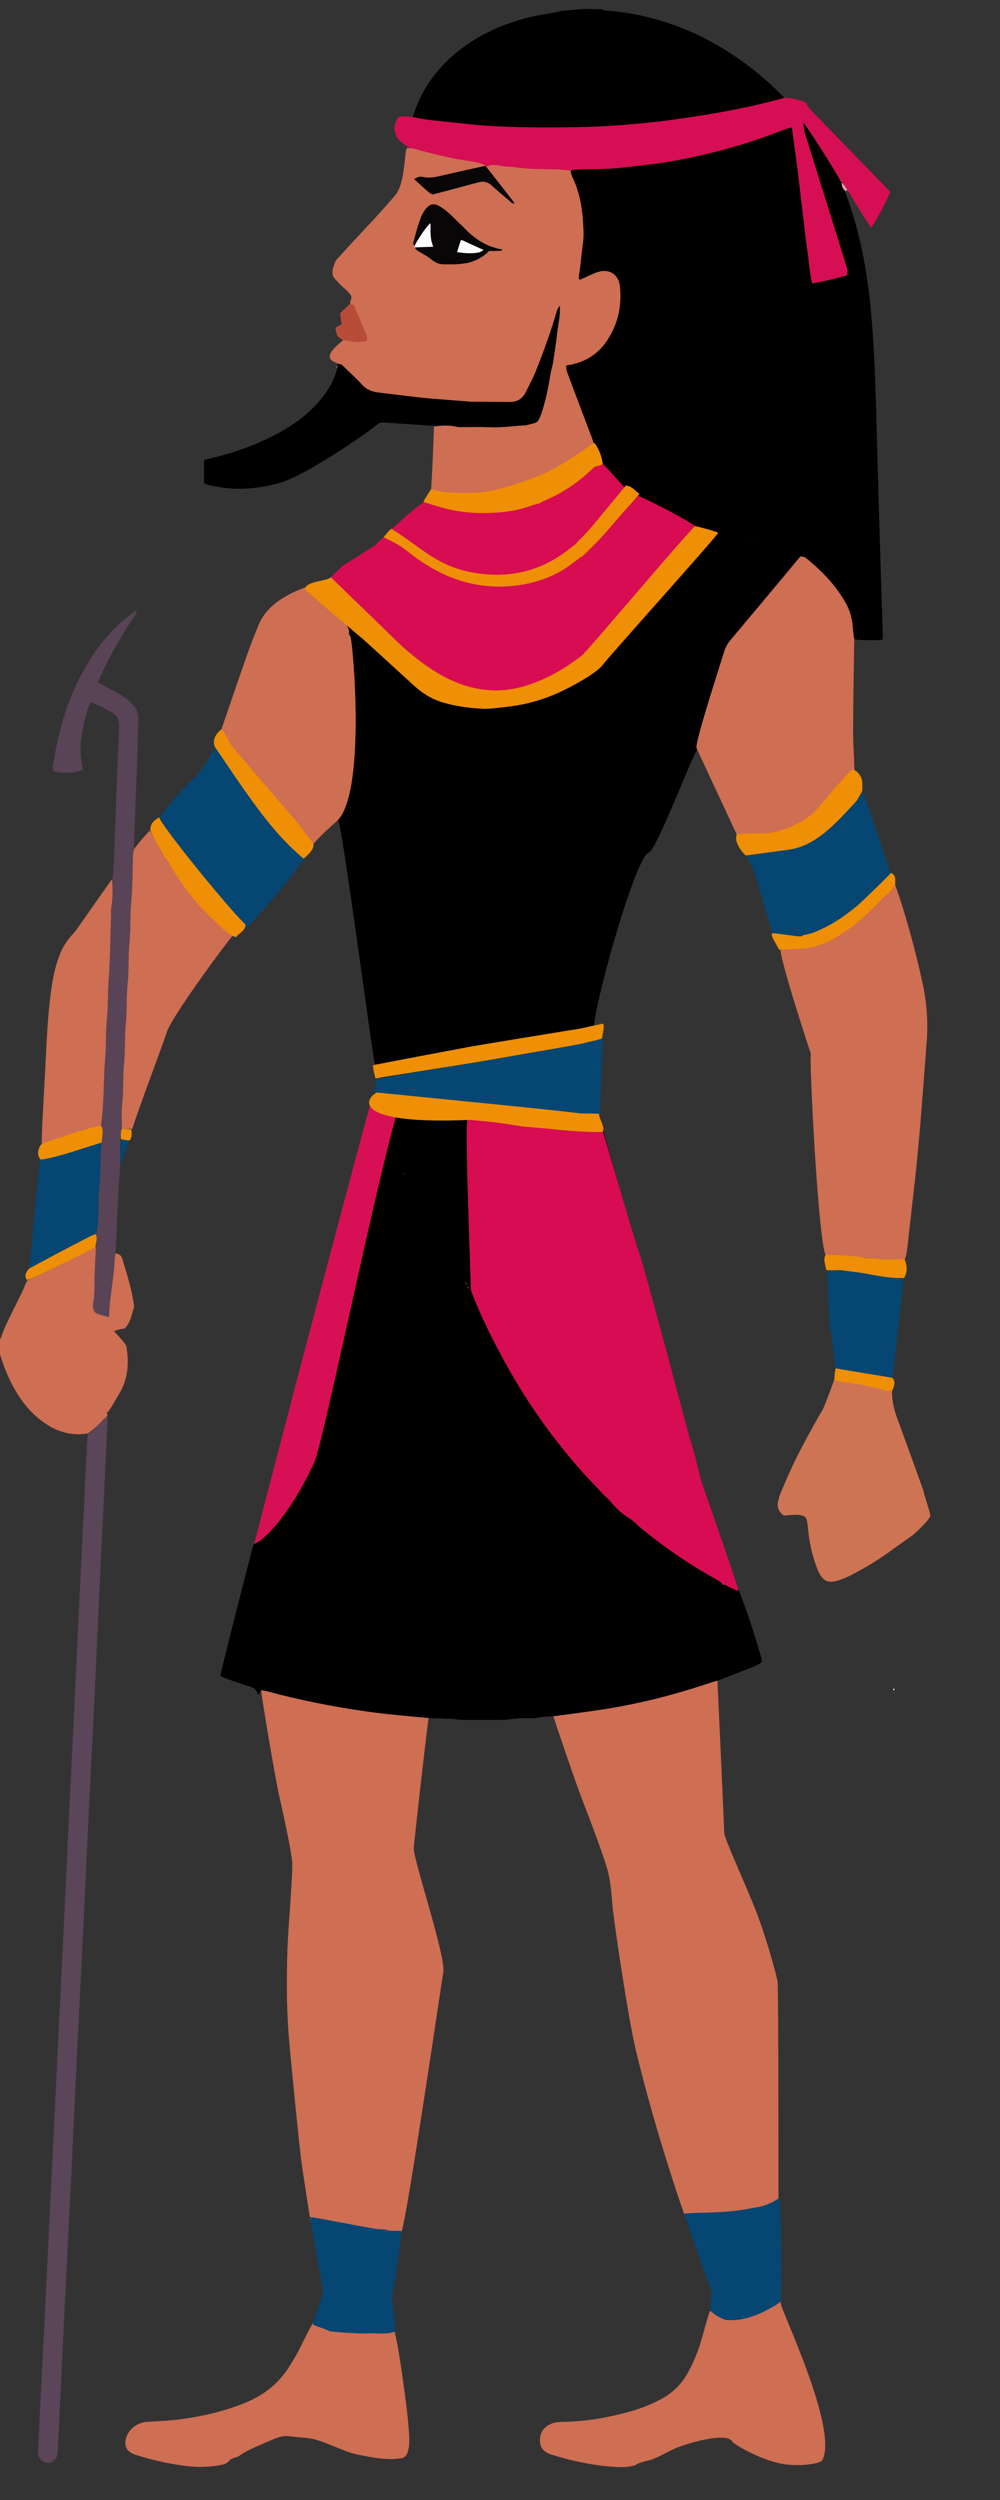<?xml version="1.0" encoding="utf-8"?>
<svg version="1.1" id="Layer_1" xmlns="http://www.w3.org/2000/svg" x="0px" y="0px" width="100%" viewBox="900 1000 2200 5500" enable-background="new 0 0 4000 7000">
  <rect x="900" y="1000" width="2200" height="5500" fill="#333333" stroke="none"/>
  <path opacity="1" stroke="none" d="M 1796.613 1325.508 C 1930.119 1335.949 2122.446 1342.172 2241.563 1403.36 C 2282.403 1424.339 1687.717 1423.466 1811.423 1394.379 C 1969.896 1357.118 2038.918 1692.991 1892.737 1679.855 C 1816.559 1673.009 1900.458 1555.632 1882.546 1481.274 C 1880.56 1473.031 1846.049 1452.345 1839.105 1457.211 C 1824.167 1467.679 1809.568 1532.867 1809.335 1533.894 C 1808.755 1536.45 1811.217 1538.824 1811.649 1541.41 C 1811.781 1542.201 1868.653 1566.858 1869.124 1567.507 C 1888.281 1593.885 1879.202 1374.675 1910.423 1371.787 C 2106.566 1353.644 2178.546 1348.184 2274.702 1520.1 C 2313.963 1590.295 2250.815 1810.229 2148.234 1872.826 C 2081.137 1913.771 1989.513 1882.166 2003.698 1924.721 C 1950.987 1955.99 1956.316 1908.895 1896.395 1896.022 C 1833.553 1882.521 1746.872 1911.174 1691.56 1870.444 C 1676.616 1859.439 1671.198 1819.755 1657.234 1807.531 C 1642.616 1794.734 1595.684 1796.042 1653.63 1749.492 C 1667.457 1738.384 1689.394 1752.833 1706.839 1749.633 C 1710.104 1749.034 1689.749 1742.801 1688.621 1739.68 C 1680.316 1716.699 1689.827 1693.872 1678.807 1672.062 C 1677.41 1669.298 1671.576 1670.522 1670.681 1667.557 C 1669.078 1662.248 1675.227 1655.814 1672.45 1651.014 C 1665.58 1639.14 1652.891 1631.73 1643.94 1621.334 C 1639.313 1615.961 1632.916 1610.851 1631.834 1603.843 C 1630.44 1594.815 1633.858 1585.492 1637.085 1576.946 C 1638.954 1571.996 1643.21 1568.286 1646.747 1564.35 C 1687.12 1519.421 1729.699 1476.447 1768.781 1430.391 C 1794.466 1400.123 1788.054 1324.839 1796.613 1325.508 Z" style="fill: rgb(206, 110, 83);"/>
  <path fill="#000001" opacity="1" stroke="none" d="M 2758.335 1419.837 C 2775.173 1464.76 2788.673 1510.642 2797.958 1557.736 C 2806.33 1600.197 2812.361 1642.981 2816.33 1686.083 C 2824.086 1770.328 2826.297 1854.82 2828.49 1939.332 C 2831.114 2040.479 2834.228 2141.615 2837.257 2242.752 C 2838.811 2294.648 2840.656 2346.536 2842.306 2398.43 C 2842.386 2400.961 2841.848 2403.511 2841.505 2406.99 C 2831.313 2409.567 2821.364 2408.014 2811.587 2408.288 C 2802.274 2408.55 2792.948 2408.347 2781.153 2406.805 C 2777.825 2396.709 2591.887 2200.804 2556.042 2193.155 C 2528.04 2185.415 2424.528 2164.111 2405.663 2158.697 C 2369.799 2142.984 2238.148 2068.001 2233.739 2064.126 C 2219.965 2052.017 2164.973 1865.037 2147.822 1819.314 C 2146.004 1814.468 2145.289 1809.209 2145.661 1804.041 C 2184.766 1798.624 2214.345 1780.868 2235.638 1749.091 C 2260.068 1712.633 2268.231 1672.493 2263.8 1629.496 C 2261.212 1604.385 2241.026 1590.924 2216.807 1597.942 C 2207.327 1600.689 2198.442 1605.507 2189.313 1609.444 C 2184.624 1611.466 2179.994 1613.625 2175.426 1615.683 C 2174.217 1613.429 2172.992 1612.237 2173.118 1611.211 C 2174.809 1597.426 2177.302 1583.711 2178.376 1569.884 C 2179.916 1550.068 2184.615 1530.58 2183.829 1510.512 C 2183.258 1495.93 2182.519 1481.471 2180.781 1466.909 C 2177.6 1440.25 2171.419 1414.754 2159.736 1390.578 C 2157.432 1385.811 2155.709 1380.761 2155.277 1374.946 C 2160.785 1373.594 2164.728 1372.84 2168.688 1372.73 C 2201.945 1371.805 2235.186 1372.609 2268.436 1368.773 C 2292.186 1366.033 2315.973 1363.644 2339.7 1360.486 C 2380.615 1355.042 2421.018 1347.046 2461.04 1337.204 C 2517.976 1323.203 2573.861 1305.768 2628.305 1283.862 C 2632.371 1282.226 2636.836 1281.583 2642.165 1280.207 C 2645.492 1304.61 2648.745 1327.543 2651.714 1350.513 C 2654.61 1372.918 2657.238 1395.357 2659.944 1417.785 C 2662.73 1440.874 2665.451 1463.971 2668.234 1487.061 C 2670.938 1509.49 2672.99 1532.027 2676.604 1554.309 C 2680.287 1577.018 2681.048 1600.216 2686.833 1623.581 C 2713.271 1619.031 2738.211 1612.844 2762.92 1605.919 C 2766.02 1597.757 2763.709 1590.834 2761.542 1583.88 C 2747.285 1538.129 2733.093 1492.359 2718.791 1446.623 C 2702.9 1395.805 2686.812 1345.047 2671.09 1294.177 C 2668.962 1287.289 2668.464 1279.898 2667.531 1272.431 C 2667.851 1272.121 2668.467 1271.477 2669.664 1272.128 C 2684.589 1293.95 2698.529 1314.987 2711.986 1336.33 C 2724.385 1355.994 2736.265 1375.986 2748.62 1396.869 C 2749.938 1398.675 2751.01 1399.446 2752.091 1400.07 C 2752.101 1399.923 2751.814 1399.863 2751.62 1401.263 C 2751.705 1409.202 2753.801 1415.01 2758.335 1419.837 Z" style=""/>
  <path opacity="1" stroke="none" d="M 2659.573 2223.175 C 2652.116 2234.604 2435.172 2645.726 2432.753 2650.4 C 2410.708 2692.983 2342.978 2871.777 2326.719 2876.349 C 2297.79 2884.484 2201.883 3225.984 2206.579 3267.252 C 2206.728 3268.565 1736.092 3341.298 1725.007 3341.729 C 1719.4 3325.047 1652.649 2813.05 1644.297 2806.726 C 1644.8 2803.81 1474.625 2418.541 1469.631 2400.136 C 1481.385 2410.921 1699.019 2264.158 1708.903 2274.934 C 1729.131 2296.989 2358.96 2158.125 2381.834 2143.748"/>
  <path fill="#CE6E53" opacity="1" stroke="none" d="M 1583.599 5890.034 C 1577.592 5851.959 1569.445 5799.902 1563.933 5761.756 C 1558.702 5725.566 1538.566 5521.098 1535.164 5477.995 C 1530.128 5414.188 1530.421 5350.269 1532.427 5286.417 C 1533.7 5245.903 1544.634 5119.839 1542.841 5097.339 C 1540.148 5063.547 1515.493 4956.688 1512.42 4942.458 C 1505.124 4908.678 1474.309 4728.147 1474.678 4718.127 C 1492.748 4723.932 1845.059 4765.225 1843.009 4778.243 C 1839.715 4799.162 1810.703 5052.364 1810.288 5066.256 C 1809.533 5091.553 1881.497 5305.431 1875.268 5339.031 C 1872.269 5355.206 1795.029 5882.514 1783.26 5910.31 C 1770.843 5939.637 1599.823 5893.366 1583.599 5890.034 Z"/>
  <path fill="#CE6E53" opacity="1" stroke="none" d="M 2409.61 5883.829 C 2402.235 5862.473 2389.813 5826.147 2382.831 5804.663 C 2351.166 5707.219 2322.502 5608.921 2298.593 5509.252 C 2281.516 5438.063 2250.446 5226.344 2247.46 5192.554 C 2245.118 5166.05 2243.506 5139.464 2236.464 5113.624 C 2227.023 5078.983 2185.76 4971.405 2181.566 4961.032 C 2169.606 4931.446 2120.968 4788.643 2111.313 4757.09 C 2124.979 4755.324 2475.173 4668.094 2476.893 4669.331 C 2477.228 4671.31 2492.633 5007.481 2493.386 5032.637 C 2493.689 5042.772 2523.713 5109.115 2555.43 5184.828 C 2585.382 5256.324 2609.743 5352.238 2610.604 5358.433 C 2612.957 5375.365 2612.476 5828.113 2612.637 5840.692 C 2612.825 5855.342 2603.628 5870.974 2567.818 5871.642 C 2552.579 5871.927 2424.849 5883.553 2409.61 5883.829 Z"/>
  <path opacity="1" d="M 2524.626 4498.269 C 2524.626 4494.12 2549.968 4563.818 2559.187 4594.845 C 2564.271 4611.958 2569.654 4628.981 2574.686 4646.108 C 2575.587 4649.178 2575.43 4652.558 2575.77 4655.881 C 2569.85 4662.21 2562.326 4664.804 2555.004 4667.723 C 2531.665 4677.03 2508.317 4686.317 2482.114 4696.305 C 2473.549 4698.729 2467.792 4700.309 2462.145 4702.217 C 2385.171 4728.224 2306.693 4748.264 2226.387 4760.732 C 2189.627 4766.44 2152.679 4770.941 2115.817 4775.989 C 2104.592 4776.183 2093.567 4777.027 2082.363 4779.008 C 2069.473 4781.287 2055.917 4779.575 2042.677 4780.168 C 2034.154 4780.55 2025.686 4782.055 2017.177 4782.881 C 2011.916 4783.392 2006.623 4783.84 2001.343 4783.857 C 1972.822 4783.953 1944.298 4784.068 1915.779 4783.791 C 1908.584 4783.721 1901.422 4781.829 1894.211 4781.489 C 1879.013 4780.771 1863.793 4780.526 1845.028 4779.817 C 1795.289 4775.222 1749.073 4771.425 1703.109 4764.781 C 1630.879 4754.338 1559.453 4740.232 1488.994 4721.212 C 1484.027 4719.872 1478.893 4719.154 1474.057 4718.19 C 1472.377 4722.18 1471.119 4725.167 1469.861 4728.155 C 1469.251 4727.886 1468.385 4727.789 1468.072 4727.322 C 1465.184 4723.023 1463.307 4717.286 1459.349 4714.655 C 1453.994 4711.095 1447.083 4709.847 1440.804 4707.71 C 1425.697 4702.57 1410.536 4697.589 1395.477 4692.313 C 1391.919 4691.066 1388.679 4688.912 1384.476 4686.755 C 1390.364 4662.836 1395.964 4639.74 1401.741 4616.689 C 1411.738 4576.804 1421.774 4536.93 1431.927 4497.084 C 1439.131 4468.812 1446.594 4440.604 1453.842 4412.343 C 1454.99 4407.866 1455.611 4403.254 1458.698 4397.422 C 1464.855 4393.782 1469.077 4391.796 1472.676 4389.007 C 1490.661 4375.072 1505.501 4358.074 1519.211 4340.067 C 1548.311 4301.848 1747.199 3288.701 1766.294 3247.013 C 1784.804 3247.214 2084.877 3086.039 2122.883 3140.132 C 2145.095 3171.743 2505.438 4492.28 2510.244 4494.178 C 2514.669 4495.925 2518.764 4499.74 2524.626 4498.269 Z" style="" fill="black"/>
  <path opacity="1" stroke="none" d="M 2447.428 4271.96 C 2458.47 4303.184 2524.626 4494.12 2524.626 4498.269 C 2518.764 4499.74 2514.669 4495.925 2510.244 4494.178 C 2505.438 4492.28 2500.876 4489.766 2494.226 4486.223 C 2490.891 4484.58 2489.537 4484.234 2488.183 4483.889 C 2488.183 4483.889 2488.063 4483.943 2487.426 4482.691 C 2484.573 4479.966 2482.453 4478.315 2480.125 4477.045 C 2420.319 4444.4 2364.209 4406.289 2311.587 4363.033 C 2301.814 4355 2293.094 4345.322 2282.404 4338.854 C 2266.14 4329.012 2253.466 4316.013 2241.706 4301.529 C 2237.59 4296.459 2231.958 4292.621 2226.542 4287.023 C 2219.621 4279.094 2213.239 4272.299 2206.721 4265.637 C 2175.474 4233.699 2146.993 4199.386 2119.762 4164.023 C 2077.835 4109.579 2040.726 4051.936 2007.914 3991.623 C 1981.196 3942.511 1956.15 3892.515 1935.924 3838.4 C 1935.603 3822.582 1928.161 3603.22 1928.071 3589.999 C 1927.901 3564.714 1924.278 3456.114 1930.146 3454.208 C 1937.744 3451.74 2037.599 3477.826 2051.292 3477.427 C 2076.784 3479.166 2100.675 3482.038 2124.287 3485.186 C 2141.498 3487.481 2158.585 3488.177 2175.75 3488.195 C 2175.67 3488.614 2225.098 3484.47 2225.203 3485.943 C 2234.414 3513.717 2291.635 3714.877 2306.44 3757.42 C 2322.774 3804.354 2414.398 4156.728 2419.502 4171.033 C 2430.409 4201.602 2436.608 4241.361 2447.428 4271.96 Z" fill="#D70C52"/>
  <path fill="#000001" opacity="1" stroke="none" d="M 2222.91 1020.099 C 2225.938 1021.146 2228.916 1022.92 2232.003 1023.134 C 2388.418 1033.973 2528.192 1110.804 2635.323 1225.279 C 2628.453 1228.698 2612.538 1218.839 2606.122 1220.536 C 2532.231 1240.07 2457.011 1252.802 2381.431 1263.3 C 2343.347 1268.589 2305 1272.342 2266.656 1275.288 C 2232.234 1277.933 2197.668 1279.277 2163.143 1279.86 C 2094.661 1281.017 2026.176 1280.719 1957.807 1275.619 C 1954.492 1275.372 1951.163 1275.268 1947.859 1274.925 C 1926.097 1272.663 1904.337 1270.384 1882.583 1268.051 C 1866.75 1266.353 1850.886 1264.867 1835.116 1262.699 C 1826.015 1261.448 1817.074 1259.03 1808.06 1257.137 C 1828.542 1191.279 1868.433 1139.755 1924.336 1100.185 C 1968.827 1068.692 2018.472 1048.787 2071.237 1036.407 C 2087.989 1032.476 2105.137 1030.245 2122.081 1027.115 C 2125.308 1026.518 2128.429 1025.346 2134.808 1024.01 C 2145.228 1023.066 2152.447 1022.645 2159.646 1022.005 C 2164.873 1021.541 2170.074 1020.788 2176.546 1020.498 C 2179.473 1020.365 2181.142 1019.896 2184.667 1019.621 C 2198.652 1019.909 2210.781 1020.004 2222.91 1020.099 Z" style=""/>
  <path opacity="1" stroke="none" d="M 2432.638 2646.524 C 2426.728 2639.55 2478.38 2481.645 2492.378 2435.794 C 2495.534 2425.457 2500.182 2416.222 2507.204 2407.875 C 2550.527 2356.376 2593.64 2304.701 2636.806 2253.071 C 2644.5 2243.869 2652.116 2234.604 2660.665 2224.196 C 2665.235 2224.355 2669.605 2224.823 2672.478 2227.144 C 2707.905 2255.767 2739.321 2288.013 2761.572 2328.254 C 2770.393 2344.207 2774.686 2361.508 2776.145 2379.605 C 2776.835 2388.17 2777.825 2396.709 2779.277 2406.803 C 2779.626 2410.328 2779.184 2412.307 2779.158 2414.292 C 2778.301 2480.22 2777.001 2546.147 2776.894 2612.076 C 2776.85 2638.669 2779.428 2665.266 2779.604 2694.287 C 2761.635 2709.005 2659.963 2836.766 2641.196 2836.747 C 2636.003 2836.742 2526.04 2835.958 2520.847 2836.032" style="fill: rgb(206, 110, 83);"/>
  <path fill="#CE6E53" opacity="1" stroke="none" d="M 2869.411 2946.535 C 2874.887 2962.897 2880.718 2979.152 2885.776 2995.643 C 2902.955 3051.657 2918.007 3108.22 2930.196 3165.565 C 2939.978 3211.592 2942.449 3257.849 2937.692 3304.584 C 2937.153 3309.881 2937.027 3315.218 2936.617 3320.53 C 2932.774 3370.307 2929.097 3420.098 2924.987 3469.854 C 2922.193 3503.689 2919.016 3537.498 2915.583 3571.275 C 2912.487 3601.733 2908.798 3632.131 2905.394 3662.558 C 2902.212 3691.004 2899.113 3719.461 2895.861 3747.899 C 2895.03 3755.164 2893.758 3762.378 2890.296 3771.053 C 2874.109 3771.954 2860.304 3771.629 2846.528 3770.804 C 2838.052 3770.297 2829.636 3768.844 2821.165 3768.159 C 2815.27 3767.682 2809.046 3768.879 2803.458 3767.434 C 2785.305 3762.739 2719.948 3766.455 2718.47 3765.348 C 2700.019 3751.525 2678.745 3301.635 2684.186 3318.706 C 2690.959 3339.959 2608.833 3094.329 2617.253 3082.25 C 2631.346 3062.03 2867.953 2948.688 2869.411 2946.535 Z"/>
  <path opacity="1" stroke="none" d="M 1806.313 1257.272 C 1817.074 1259.03 1826.015 1261.448 1835.116 1262.699 C 1850.886 1264.867 1866.75 1266.353 1882.583 1268.051 C 1904.337 1270.384 1926.097 1272.663 1947.859 1274.925 C 1951.163 1275.268 1954.492 1275.372 1957.807 1275.619 C 2026.176 1280.719 2094.661 1281.017 2163.143 1279.86 C 2197.668 1279.277 2232.234 1277.933 2266.656 1275.288 C 2305 1272.342 2343.347 1268.589 2381.431 1263.3 C 2457.011 1252.802 2532.231 1240.07 2606.122 1220.536 C 2612.538 1218.839 2618.963 1217.174 2626.661 1214.921 C 2633.758 1213.984 2683.147 1223.997 2674.398 1230.37 C 2685.411 1245.563 2699.051 1257.272 2711.279 1270.229 C 2723.17 1282.83 2735.405 1295.107 2747.47 1307.546 C 2759.999 1320.463 2772.489 1333.416 2785.023 1346.327 C 2797.093 1358.761 2809.206 1371.153 2821.285 1383.577 C 2833.803 1396.451 2846.305 1409.342 2858.501 1421.905 C 2852.444 1438.937 2827.569 1485.951 2816.629 1500.862 C 2798.315 1475.002 2782.958 1447.82 2764.891 1419.415 C 2759.923 1411.285 2755.868 1405.574 2751.814 1399.863 C 2751.814 1399.863 2752.101 1399.923 2751.696 1399.161 C 2750.66 1397.155 2749.687 1396.299 2748.373 1395.833 C 2736.265 1375.986 2724.385 1355.994 2711.986 1336.33 C 2698.529 1314.987 2684.589 1293.95 2669.303 1271.486 C 2667.194 1270.094 2666.643 1269.996 2666.091 1269.897 C 2666.464 1270.845 2666.837 1271.793 2667.21 1272.74 C 2668.464 1279.898 2668.962 1287.289 2671.09 1294.177 C 2686.812 1345.047 2702.9 1395.805 2718.791 1446.623 C 2733.093 1492.359 2747.285 1538.129 2761.542 1583.88 C 2763.709 1590.834 2766.02 1597.757 2762.92 1605.919 C 2738.211 1612.844 2713.271 1619.031 2686.833 1623.581 C 2681.048 1600.216 2680.287 1577.018 2676.604 1554.309 C 2672.99 1532.027 2670.938 1509.49 2668.234 1487.061 C 2665.451 1463.971 2662.73 1440.874 2659.944 1417.785 C 2657.238 1395.357 2654.61 1372.918 2651.714 1350.513 C 2648.745 1327.543 2645.492 1304.61 2642.165 1280.207 C 2636.836 1281.583 2632.371 1282.226 2628.305 1283.862 C 2573.861 1305.768 2517.976 1323.203 2461.04 1337.204 C 2421.018 1347.046 2380.615 1355.042 2339.7 1360.486 C 2315.973 1363.644 2292.186 1366.033 2268.436 1368.773 C 2235.186 1372.609 2201.945 1371.805 2168.688 1372.73 C 2164.728 1372.84 2160.785 1373.594 2153.796 1374.848 C 2142.281 1374.558 2133.824 1372.733 2125.326 1372.513 C 2095.688 1371.746 2066.016 1372.798 2036.498 1368.363 C 2025.505 1366.711 2014.3 1366.997 2003.141 1365.155 C 1992.578 1363.412 1980.935 1360.186 1970.046 1367.323 C 1968.815 1366.818 1968.491 1366.19 1967.753 1363.961 C 1952.263 1355.834 1936.133 1355.074 1920.612 1352.607 C 1878.623 1345.933 1837.882 1334.35 1796.892 1323.654 C 1791.176 1319.166 1785.039 1315.117 1779.831 1310.103 C 1767.831 1298.549 1764.69 1280.53 1771.521 1266.077 C 1775.532 1257.59 1779.214 1255.271 1788.708 1255.809 C 1794.007 1256.109 1799.281 1256.86 1806.313 1257.272" fill="#D60E53"/>
  <path fill="#D70C52" opacity="1" stroke="none" d="M 1608.181 2300.259 C 1601.707 2293.861 1650.422 2246.303 1658.297 2241.74 C 1661.331 2239.982 1664.368 2238.227 1667.338 2236.364 C 1685.946 2224.692 1704.572 2213.046 1723.03 2201.138 C 1731.551 2195.641 1831.104 2089.982 1852.91 2099.058 C 1909.781 2122.73 2158.763 2028.802 2218.812 2015.637 C 2225.71 2014.125 2278.533 2082.72 2289.625 2085.233 C 2310.282 2089.912 2455.089 2165.169 2448.949 2174.109 C 2435.982 2192.991 2090.705 2579.362 1983.881 2542.568 C 1860.923 2500.217 1700.681 2391.671 1608.181 2300.259 Z"/>
  <path opacity="1" stroke="none" d="M 1670.903 2399.651 C 1677.247 2418.541 1705.821 2751.412 1640.04 2807.351 C 1633.64 2812.794 1585.595 2855.718 1581.415 2868.638 C 1576.528 2863.322 1498.019 2744.468 1471.716 2714.514 C 1467.509 2709.724 1463.888 2703.271 1455.872 2704.02 C 1455.945 2703.98 1455.911 2704.134 1456.061 2702.874 C 1454.743 2699.749 1453.275 2697.883 1451.908 2696.001 C 1452.009 2695.985 1451.952 2696.182 1451.636 2695.173 C 1450.159 2693.449 1448.997 2692.733 1447.926 2691.999 C 1448.018 2691.98 1447.982 2692.163 1447.678 2691.143 C 1446.204 2689.409 1445.033 2688.694 1443.948 2687.973 C 1444.034 2687.967 1444.019 2688.138 1443.719 2687.117 C 1442.255 2685.376 1441.089 2684.656 1439.985 2683.95 C 1440.046 2683.964 1440.046 2684.088 1439.962 2682.657 C 1437.874 2679.485 1435.871 2677.744 1433.399 2675.879 C 1432.931 2675.754 1432.005 2674.12 1431.806 2672.801 C 1430.352 2670.32 1429.096 2669.158 1427.934 2667.991 C 1428.028 2667.986 1427.974 2668.166 1427.682 2667.139 C 1426.204 2665.424 1425.018 2664.737 1423.928 2664.056 C 1424.024 2664.062 1423.936 2664.233 1423.953 2662.808 C 1419.195 2654.266 1414.474 2647.111 1409.632 2640.039 C 1402.151 2629.113 1394.587 2618.242 1387.058 2607.348 C 1387.627 2604.762 1387.949 2602.093 1388.802 2599.604 C 1407.08 2546.267 1425.193 2492.871 1443.854 2439.667 C 1451.313 2418.401 1459.806 2397.487 1468.191 2376.558 C 1477.627 2353.006 1493.821 2334.949 1514.667 2320.792 C 1531.767 2309.178 1550.077 2299.896 1571.727 2292.281 C 1592.168 2308.957 1610.074 2325.208 1627.752 2341.704 C 1632.262 2345.913 1636.947 2348.985 1643.559 2350.212 C 1645.621 2354.187 1646.934 2357.389 1649.267 2359.417 C 1657.233 2366.34 1663.476 2374.414 1667.675 2385.503 C 1668.286 2391.277 1666.491 2396.243 1670.903 2399.651 Z" style="fill: rgb(206, 110, 83);"/>
  <path fill="#5A4658" opacity="1" stroke="none" d=" M1136.086,4115.297 C1136.119,4121.95 1136.45,4128.616 1136.14,4135.253 C1132.651,4209.811 1129.074,4284.364 1125.498,4358.918 C1123.934,4391.536 1122.261,4424.149 1120.741,4456.769 C1116.212,4553.963 1111.868,4651.167 1107.199,4748.354 C1102.657,4842.878 1097.72,4937.382 1093.114,5031.902 C1089.806,5099.798 1086.855,5167.711 1083.565,5235.607 C1080.306,5302.837 1076.813,5370.056 1073.44,5437.28 C1071.837,5469.229 1070.217,5501.177 1068.702,5533.13 C1064.16,5628.989 1059.795,5724.856 1055.114,5820.708 C1050.596,5913.231 1045.683,6005.734 1041.108,6098.255 C1037.784,6165.482 1034.739,6232.723 1031.547,6299.958 C1030.125,6329.913 1028.679,6359.868 1027.158,6389.819 C1026.956,6393.79 1026.666,6397.842 1025.695,6401.674 C1022.939,6412.551 1013.726,6419.515 1004.004,6418.504 C994.113,6417.477 985.506,6409.238 984.213,6398.912 C983.638,6394.321 983.93,6389.59 984.145,6384.938 C985.904,6346.991 987.673,6309.045 989.566,6271.106 C991.559,6231.17 993.762,6191.245 995.751,6151.31 C999.432,6077.428 1003.047,6003.543 1006.645,5929.658 C1008.492,5891.715 1010.191,5853.767 1012.049,5815.825 C1015.505,5745.269 1019.053,5674.716 1022.513,5604.161 C1024.374,5566.22 1026.098,5528.271 1027.945,5490.33 C1031.413,5419.106 1034.922,5347.885 1038.424,5276.664 C1039.994,5244.713 1041.659,5212.767 1043.154,5180.813 C1046.364,5112.245 1049.381,5043.668 1052.684,4975.104 C1055.924,4907.874 1059.528,4840.66 1062.773,4773.429 C1066.082,4704.866 1069.067,4636.288 1072.344,4567.723 C1075.622,4499.16 1079.093,4430.605 1082.467,4362.046 C1084.17,4327.433 1085.9,4292.821 1087.52,4258.205 C1089.078,4224.919 1090.51,4191.629 1092.818,4155.56 C1106.276,4144.446 1117.031,4134.009 1127.277,4122.961 C1129.908,4120.124 1133.134,4117.837 1136.086,4115.297 z"/>
  <path fill="#CE7453" opacity="1" stroke="none" d="M 2862.99 4053.727 C 2860.802 4074.094 2866.214 4099.336 2873.106 4118.151 C 2892.494 4171.076 2911.761 4224.044 2931.619 4279.803 C 2933.751 4292.931 2947.252 4328.244 2946.503 4334.839 C 2945.506 4343.617 2910.948 4375.455 2907.131 4378.051 C 2874.197 4400.445 2843.145 4425.602 2808.413 4445.357 C 2787.637 4457.175 2767.449 4469.776 2744.153 4476.936 C 2721.397 4483.929 2710.927 4478.71 2700.919 4458.037 C 2700.339 4456.838 2699.735 4455.645 2699.246 4454.407 C 2690.188 4431.491 2683.69 4407.856 2680.028 4383.501 C 2678.06 4370.414 2677.598 4357.061 2675.022 4344.113 C 2671.133 4324.556 2627.481 4336.342 2623.821 4333.71 C 2613.036 4325.955 2608.762 4315.378 2611.992 4302.275 C 2613.421 4296.475 2614.811 4290.562 2617.171 4285.112 C 2627.746 4260.692 2637.818 4236.001 2649.654 4212.194 C 2667.43 4176.441 2686.529 4141.346 2707.618 4104.94 C 2711.428 4103.498 2740.932 4019.102 2741.999 4018.399 C 2779.577 3993.643 2859.085 4053.652 2862.99 4053.727 Z"/>
  <path fill="#CE6E53" opacity="1" stroke="none" d="M 2298.717 6422.994 C 2281.922 6428.908 2264.468 6428.124 2247.274 6426.835 C 2201.276 6423.385 2156.419 6413.776 2112.46 6399.855 C 2098.529 6395.443 2089.016 6387.244 2087.98 6371.843 C 2086.901 6355.808 2093.132 6343.206 2107.095 6334.992 C 2115.909 6329.806 2125.712 6328.346 2135.908 6328.213 C 2184.112 6327.586 2231.375 6320.008 2277.856 6307.645 C 2305.573 6300.272 2332.407 6290.484 2357.566 6276.282 C 2380.209 6263.5 2398.087 6246.282 2411.104 6223.794 C 2425.542 6198.849 2436.131 6172.301 2444.066 6144.707 C 2449.766 6124.886 2454.592 6104.813 2461.573 6084.151 C 2472.139 6093.513 2615.988 6036.879 2617.539 6067.009 C 2618.382 6083.382 2744.346 6342.423 2709.332 6412.068 C 2705.067 6420.55 2656.911 6427.507 2619.024 6420.146 C 2569.607 6410.544 2514.097 6376.944 2511.212 6371.688 C 2498.803 6349.076 2410.508 6375.76 2386.592 6386.072 C 2365.127 6395.328 2357.302 6401.819 2334.594 6410.756 C 2328.697 6413.077 2302.748 6417.819 2298.717 6422.994 Z"/>
  <path fill="#584456" opacity="1" stroke="none" d=" M1199.381,2343.362 C1201.995,2349.655 1196.752,2353.229 1194.07,2357.335 C1170.402,2393.562 1148.725,2430.917 1129.682,2469.779 C1124.745,2479.854 1120.193,2490.119 1115.053,2501.181 C1120.025,2503.861 1123.972,2505.958 1127.889,2508.106 C1142.438,2516.083 1157.339,2523.501 1171.379,2532.292 C1179.147,2537.156 1185.888,2543.924 1192.335,2550.567 C1200.49,2558.969 1204.504,2569.116 1204.022,2581.297 C1203.129,2603.891 1203.345,2626.527 1202.55,2649.127 C1200.14,2717.599 1197.465,2786.061 1194.906,2854.527 C1194.807,2857.184 1194.842,2859.846 1194.651,2865.944 C1193.821,2873.298 1192.69,2877.198 1192.56,2881.131 C1191.445,2914.937 1191.965,2948.735 1188.806,2982.554 C1185.975,3012.864 1187.787,3043.477 1184.784,3073.973 C1181.865,3103.615 1183.963,3133.556 1180.883,3163.409 C1177.829,3193.019 1179.803,3222.992 1176.819,3252.829 C1173.921,3281.799 1175.719,3311.082 1172.875,3340.265 C1169.988,3369.895 1172.134,3399.881 1168.734,3429.683 C1166.712,3447.41 1168.084,3465.525 1167.121,3484.695 C1165.728,3492.64 1165.146,3499.355 1164.442,3508.053 C1164.304,3528.471 1164.287,3546.907 1164.269,3565.343 C1162.833,3587.186 1161.076,3609.013 1160.032,3630.874 C1158.099,3671.344 1156.582,3711.834 1154.229,3755.508 C1153.228,3761.322 1152.678,3763.935 1152.582,3766.565 C1150.899,3812.296 1149.271,3858.028 1146.354,3903.874 C1143.377,3904.173 1141.676,3904.357 1138.522,3904.256 C1127.44,3902.733 1120.111,3897.614 1113.105,3891.124 C1106.117,3884.65 1102.927,3877.218 1104.785,3868.165 C1109.216,3846.583 1107.298,3824.722 1108.275,3802.992 C1108.69,3793.758 1108.949,3784.517 1109.391,3775.285 C1109.894,3764.79 1110.522,3754.301 1111.449,3742.082 C1111.867,3732.098 1111.93,3723.84 1112.037,3713.921 C1113.303,3704.409 1115.237,3696.593 1115.62,3688.702 C1116.971,3660.836 1116.184,3632.999 1119.078,3605.04 C1122.283,3574.085 1119.164,3542.565 1123.706,3509.802 C1123.492,3499.974 1123.42,3491.859 1123.585,3481.917 C1125.119,3456.89 1126.536,3433.697 1127.678,3410.49 C1128.917,3385.292 1128.571,3360.105 1130.962,3334.85 C1133.959,3303.177 1132.254,3271.159 1135.347,3239.311 C1137.974,3212.253 1136.902,3184.958 1138.972,3157.715 C1142.542,3110.706 1142.724,3063.439 1144.3,3016.28 C1144.522,3009.629 1143.66,3002.796 1144.889,2996.351 C1148.917,2975.232 1147.619,2953.951 1147.895,2932.709 C1149.008,2915.417 1150.508,2898.14 1151.169,2880.83 C1154.756,2786.911 1157.726,2692.965 1161.968,2599.077 C1162.717,2582.511 1157.003,2572.801 1143.175,2565.549 C1129.136,2558.186 1115.485,2550.11 1099.128,2544.886 C1088.606,2569.115 1083.579,2593.607 1079.637,2618.474 C1075.633,2643.734 1076.979,2668.766 1082.38,2693.397 C1061.091,2701.617 1035.809,2702.675 1017.267,2696.294 C1014.547,2684.326 1018.625,2672.631 1020.603,2661.051 C1031.324,2598.281 1050.171,2538.067 1080.188,2481.695 C1109.076,2427.442 1146.27,2380.135 1198.305,2344.003 C1199.549,2343.532 1199.381,2343.362 1199.381,2343.362 z"/>
  <path fill="#CE6E53" opacity="1" stroke="none" d="M 1405.131 6413.268 C 1397.907 6420.058 1394.713 6421.249 1385.742 6422.976 C 1362.096 6427.53 1338.341 6428.299 1314.207 6425.662 C 1278.306 6421.738 1243.287 6414.263 1208.816 6403.806 C 1204.358 6402.453 1199.866 6401.168 1195.505 6399.546 C 1178.419 6393.19 1172.29 6380.646 1177.555 6363.104 C 1183.376 6343.708 1201.988 6329.582 1224.028 6328.026 C 1243.278 6326.666 1262.611 6326.142 1281.783 6324.085 C 1334.94 6318.383 1386.852 6307.151 1436.695 6287.309 C 1479.459 6270.284 1514.142 6243.5 1538.102 6203.707 C 1544.283 6193.441 1550.885 6183.375 1556.301 6172.713 C 1566.849 6151.95 1576.696 6130.831 1588.884 6109.288 C 1602.022 6114.855 1756.808 6112.389 1764.489 6120.625 C 1774.179 6131.017 1798.952 6322.623 1798.733 6339.949 C 1798.693 6343.071 1806.941 6399.278 1787.104 6406.957 C 1755.578 6415.937 1701.27 6402.707 1688.266 6400.351 C 1653.761 6394.102 1610.744 6367.083 1575.808 6363.642 C 1560.708 6362.154 1548.616 6361.425 1533.55 6359.448 C 1519.546 6357.609 1499.995 6366.652 1486.852 6372.628 C 1461.346 6384.225 1448.637 6387.3 1425.702 6403.376 C 1422.019 6405.958 1405.618 6409.137 1405.131 6413.268 Z"/>
  <path fill="#CE6E53" opacity="1" stroke="none" d="M 1111.096 3743.809 C 1110.522 3754.301 1109.894 3764.79 1109.391 3775.285 C 1108.949 3784.517 1108.69 3793.758 1108.275 3802.992 C 1107.298 3824.722 1109.216 3846.583 1104.785 3868.165 C 1102.927 3877.218 1106.117 3884.65 1113.105 3891.124 C 1120.111 3897.614 1177.636 3953.684 1178.168 3962.23 C 1178.332 3964.86 1178.882 3967.464 1179.225 3970.085 C 1183.626 4003.712 1180.542 4035.977 1162.612 4065.798 C 1154.449 4079.375 1146.959 4093.356 1137.18 4106.904 C 1132.623 4104.936 1136.858 4111.664 1136.509 4114.239 C 1133.134 4117.837 1129.908 4120.124 1127.277 4122.961 C 1117.031 4134.009 1106.276 4144.446 1092.841 4153.729 C 1045.277 4161.126 1007.622 4142.418 974.644 4111.594 C 958.019 4096.054 944.701 4077.75 933.289 4058.077 C 917.508 4030.876 906.356 4001.78 897.684 3971.639 C 895.754 3964.932 895.938 3958.486 898.407 3952.103 C 903.438 3939.091 907.966 3925.832 913.876 3913.225 C 924.884 3889.744 936.867 3866.723 948.153 3843.369 C 951.892 3835.632 954.738 3827.462 959.495 3817.754 C 966.449 3813.8 972.012 3811.819 977.334 3809.323 C 997.557 3799.839 1017.868 3790.521 1037.826 3780.504 C 1056.052 3771.355 1073.863 3761.382 1093.114 3751.353 C 1099.945 3748.559 1105.52 3746.184 1111.096 3743.809"/>
  <path fill="#000001" opacity="1" stroke="none" d="M 1643.477 1800.952 C 1649.994 1799.556 1653.465 1803.853 1657.234 1807.531 C 1670.52 1820.497 1684.407 1832.922 1696.846 1846.656 C 1706.972 1857.835 1719.298 1862.022 1733.459 1863.661 C 1765.599 1867.382 1797.676 1871.658 1829.841 1875.138 C 1850.206 1877.342 1870.684 1878.501 1891.109 1880.163 C 1904.926 1881.288 1918.737 1882.472 1936.146 1883.717 C 1966.996 1883.959 1994.253 1884.018 2021.507 1884.303 C 2037.855 1884.475 2049.581 1877.2 2056.721 1862.746 C 2064.661 1846.671 2073.148 1830.771 2079.725 1814.135 C 2096.806 1770.928 2112.802 1727.303 2125.463 1682.534 C 2126.237 1679.798 2128.436 1677.465 2131.573 1672.317 C 2133.185 1694.388 2127.969 1712.466 2126.013 1730.809 C 2123.56 1753.822 2119.78 1776.694 2116.157 1801.212 C 2114.535 1807.933 2113.042 1813.02 2112.169 1818.211 C 2107.13 1848.2 2101.734 1878.085 2091.938 1907.001 C 2082.697 1934.275 2081.479 1928.559 2058.935 1935.357 C 2057.688 1935.733 2140.89 2038.811 2139.568 2038.871 C 2113.814 2040.036 2003.688 1941.186 1977.746 1939.991 C 1958.552 1939.106 1939.289 1939.768 1920.057 1939.65 C 1914.759 1939.617 1909.237 1940.153 1904.209 1938.881 C 1887.8 1934.73 1871.282 1936.397 1854.76 1936.851 C 1817.536 1934.415 1780.305 1932.08 1743.095 1929.449 C 1736.355 1928.972 1731.966 1932.175 1727.224 1936.165 C 1707.355 1952.885 1572.683 2045.573 1518.309 2061.421 C 1467.544 2076.216 1416.31 2080.347 1364.375 2068.064 C 1361.142 2067.3 1357.899 2066.527 1354.742 2065.506 C 1352.869 2064.9 1351.156 2063.8 1348.696 2062.588 C 1348.696 2046.289 1348.696 2029.758 1348.696 2012.211 C 1354.682 2010.676 1360.396 2009.146 1366.141 2007.746 C 1415.504 1995.719 1463.164 1979.051 1508.102 1955.141 C 1540.042 1938.146 1569.693 1917.882 1594.557 1891.326 C 1615.255 1869.22 1632.224 1844.743 1641.24 1812.605 C 1642.4 1807.884 1642.517 1805.52 1642.635 1803.156 C 1642.635 1803.156 1643.121 1801.656 1643.477 1800.952 Z" style=""/>
  <path fill="#D71055" opacity="1" stroke="none" d="M 1767.041 3471.305 C 1717.35 3651.365 1610.247 4175.574 1591.633 4216.646 C 1571.876 4260.242 1548.311 4301.848 1519.211 4340.067 C 1505.501 4358.074 1490.661 4375.072 1472.676 4389.007 C 1469.077 4391.796 1464.855 4393.782 1459.373 4396.142 C 1542.731 4074.002 1627.636 3751.859 1714.618 3428.666 C 1732.994 3431.26 1749.034 3436.437 1766.51 3437.74 C 1768 3445.307 1766.838 3451.675 1770.635 3458.173 C 1769.006 3463.574 1768.102 3467.461 1767.041 3471.305 Z"/>
  <path fill="#CE6E53" opacity="1" stroke="none" d=" M1146.865,2933.455 C1147.619,2953.951 1148.917,2975.232 1144.889,2996.351 C1143.66,3002.796 1144.522,3009.629 1144.3,3016.28 C1142.724,3063.439 1142.542,3110.706 1138.972,3157.715 C1136.902,3184.958 1137.974,3212.253 1135.347,3239.311 C1132.254,3271.159 1133.959,3303.177 1130.962,3334.85 C1128.571,3360.105 1128.917,3385.292 1127.678,3410.49 C1126.536,3433.697 1125.119,3456.89 1122.043,3481.958 C1113.404,3484.59 1105.95,3481.914 1098.19,3487.414 C1079.485,3488.548 1062.785,3490.744 1048.001,3500.199 C1047.968,3500.09 1048.192,3500.058 1046.71,3500.03 C1040.396,3500.208 1035.325,3499.656 1031.909,3504.056 C1031.964,3503.912 1032.261,3503.995 1030.902,3504.096 C1026.281,3505.427 1023.02,3506.656 1018.482,3508.329 C1010.759,3511.214 1004.312,3513.656 996.314,3516.121 C993.728,3516.142 992.694,3516.139 991.659,3516.136 C992.132,3500.835 992.344,3485.52 993.127,3470.235 C995.341,3427.008 997.911,3383.8 1000.115,3340.573 C1002.863,3286.702 1005.058,3232.783 1012.428,3179.284 C1016.064,3152.886 1021.277,3126.806 1030.875,3101.743 C1037.403,3084.698 1046.448,3069.473 1059.158,3056.294 C1064.198,3051.068 1068.517,3045.076 1072.699,3039.106 C1097.155,3004.192 1121.472,2969.18 1146.865,2933.455 z"/>
  <path fill="#054672" opacity="1" stroke="none" d="M 1251.419 2797.522 C 1273.74 2767.961 1297.208 2739.263 1324.151 2713.869 C 1340.387 2698.567 1352.702 2681.119 1362.516 2661.484 C 1365.171 2656.172 1373.476 2643.393 1378.127 2637.743 C 1396.829 2662.252 1407.353 2694.725 1424.429 2719.24 C 1462.017 2773.204 1526.369 2833.106 1573.363 2880.14 C 1568.641 2898.67 1438.532 3055.868 1430.688 3047.333 C 1394.674 3015.481 1257.336 2819.791 1251.419 2797.522 Z"/>
  <path opacity="1" stroke="none" d="M 1167.931 3483.466 C 1168.084 3465.525 1166.712 3447.41 1168.734 3429.683 C 1172.134 3399.881 1169.988 3369.895 1172.875 3340.265 C 1175.719 3311.082 1173.921 3281.799 1176.819 3252.829 C 1179.803 3222.992 1177.829 3193.019 1180.883 3163.409 C 1183.963 3133.556 1181.865 3103.615 1184.784 3073.973 C 1187.787 3043.477 1185.975 3012.864 1188.806 2982.554 C 1191.965 2948.735 1191.445 2914.937 1192.56 2881.131 C 1192.69 2877.198 1193.821 2873.298 1194.808 2867.976 C 1206.064 2853.272 1217 2839.976 1229.791 2827.283 C 1237.067 2838.725 1357.725 2976.173 1384.678 2988.001 C 1392.506 2991.436 1428.838 3036.766 1436.983 3039.479 C 1430.122 3047.246 1416.595 3054.471 1410.91 3059.919 C 1400.667 3069.736 1273.856 3241.941 1266.744 3271.497 C 1264.385 3281.301 1192.192 3473.305 1191.498 3483.438 C 1190.532 3483.556 1167.931 3483.466 1167.931 3483.466 Z" style="fill: rgb(206, 110, 83);"/>
  <path opacity="1" stroke="none" d="M 1854.722 1938.504 C 1871.282 1936.397 1887.8 1934.73 1904.209 1938.881 C 1909.237 1940.153 1914.759 1939.617 1920.057 1939.65 C 1939.289 1939.768 1958.552 1939.106 1977.746 1939.991 C 2003.688 1941.186 2029.234 1936.954 2054.988 1935.789 C 2056.31 1935.729 2057.688 1935.733 2058.935 1935.357 C 2081.479 1928.559 2082.697 1934.275 2091.938 1907.001 C 2101.734 1878.085 2107.13 1848.2 2112.169 1818.211 C 2113.042 1813.02 2114.535 1807.933 2117.68 1801.352 C 2127.767 1801.318 2135.915 1802.73 2144.063 1804.141 C 2145.289 1809.209 2146.004 1814.468 2147.822 1819.314 C 2164.973 1865.037 2182.293 1910.698 2199.618 1956.356 C 2202.192 1963.141 2205.049 1969.819 2206.81 1978.588 C 2175.867 2000.285 2081.36 2076.133 2049.186 2092.05 C 2008.535 2112.16 1862.959 2092.608 1848.226 2085.807 C 1848.957 2062.662 1851.432 2028.735 1852.23 2005.593 C 1852.982 1983.779 1853.861 1961.969 1854.722 1938.504 Z" style="fill: rgb(206, 110, 83);"/>
  <path fill="#054672" opacity="1" stroke="none" d=" M2495.883,6103.835 C2483.934,6098.798 2472.139,6093.513 2462.208,6082.565 C2462.232,6073.164 2462.797,6064.514 2464.703,6056.17 C2466.589,6047.909 2464.996,6040.529 2462.256,6032.88 C2443.02,5979.167 2423.936,5925.398 2404.85,5870.199 C2420.137,5868.475 2435.377,5868.206 2450.616,5867.921 C2486.426,5867.253 2522.074,5864.888 2558.68,5857.042 C2579.82,5854.541 2597.481,5847.428 2614.714,5835.107 C2616.848,5863.77 2617.923,5893.018 2618.332,5922.275 C2618.975,5968.198 2619.17,6014.125 2618.1,6062.424 C2612.166,6067.651 2607.79,6070.683 2603.193,6073.33 C2569.98,6092.458 2535.581,6107.489 2495.883,6103.835 z"/>
  <path fill="#054672" opacity="1" stroke="none" d="M 1625.313 6128.784 C 1614.226 6122.645 1600.243 6120.194 1587.943 6113.448 C 1592.757 6096.012 1600.575 6073.851 1606.583 6057.017 C 1609.952 6047.581 1611.069 6038.543 1609 6028.045 C 1599.246 5978.564 1590.76 5928.832 1581.833 5877.593 C 1598.068 5879.328 1614.253 5882.859 1630.523 5885.95 C 1661.81 5891.894 1693.123 5897.71 1724.477 5903.291 C 1730.981 5904.448 1737.71 5904.345 1746.079 5904.667 C 1758.561 5909.335 1770.037 5907.117 1782.948 5908.126 C 1781.099 5933.267 1777.613 5958.3 1773.844 5983.29 C 1770.667 6004.359 1767.645 6025.473 1763.598 6046.381 C 1761.5 6057.221 1762.842 6067.52 1764.702 6077.981 C 1767.265 6092.397 1768.795 6112.718 1769.798 6129.309 C 1748.262 6136.802 1729.015 6132.382 1708.621 6133.565 C 1694.864 6134.363 1639.651 6130.922 1625.313 6128.784 Z"/>
  <path fill="#054672" opacity="1" stroke="none" d="M 2797.198 2741.273 C 2799.275 2746.086 2801.644 2750.796 2803.384 2755.728 C 2822.269 2809.231 2842.318 2870.356 2860.877 2926.574 C 2849.307 2941.464 2715.277 3061.552 2710.319 3066.091 C 2700.464 3074.125 2616.112 3057.76 2599.768 3057.203 C 2598.436 3048.374 2575.557 2974.095 2567.836 2944.804 C 2561.983 2922.597 2549.015 2890.871 2533.651 2872.164 C 2538.406 2869.828 2738.554 2811.35 2780.766 2766.048 C 2787.43 2758.896 2791.778 2749.585 2797.198 2741.273 Z"/>
  <path fill="#054672" opacity="1" stroke="none" d=" M1123.847,3511.515 C1119.164,3542.565 1122.283,3574.085 1119.078,3605.04 C1116.184,3632.999 1116.971,3660.836 1115.62,3688.702 C1115.237,3696.593 1113.303,3704.409 1110.67,3714.172 C1102.126,3719.949 1094.993,3723.813 1086.428,3727.879 C1066.174,3737.619 1047.3,3747.057 1028.58,3756.792 C1025.262,3758.517 1022.59,3761.481 1019.759,3763.94 C1019.898,3764.007 1020.039,3763.732 1018.586,3763.621 C1014.695,3765.021 1012.257,3766.532 1008.537,3768.246 C996.696,3774.165 986.137,3779.884 974.233,3786.198 C970.143,3787.869 967.398,3788.945 964.653,3790.021 C966.012,3776.15 967.405,3762.283 968.723,3748.408 C974.064,3692.166 979.374,3635.922 984.717,3579.68 C985.661,3569.753 986.711,3559.835 989.587,3548.215 C1030.193,3540.708 1066.496,3526.163 1105.282,3515.369 C1112.446,3514.141 1118.146,3512.828 1123.847,3511.515 z"/>
  <path fill="#054672" opacity="1" stroke="none" d="M 2887.954 3807.948 C 2886.519 3823.072 2885.261 3838.214 2883.615 3853.315 C 2878.957 3896.047 2874.052 3938.753 2869.431 3981.489 C 2867.653 3997.927 2866.38 4014.42 2862.93 4032.273 C 2855.663 4032.704 2850.342 4031.751 2843.964 4029.933 C 2839.302 4028.679 2835.698 4028.29 2830.861 4027.012 C 2806.445 4021.267 2762.517 4041.031 2739.3 4034.422 C 2739.139 4026.699 2731.597 3939.514 2726.09 3922.011 C 2725.326 3919.58 2718.547 3804.697 2720.38 3788.098 C 2731.975 3789.448 2771.419 3797.343 2781.277 3798.479 C 2816.751 3802.567 2852.009 3809.15 2887.954 3807.948 Z"/>
  <path opacity="1" stroke="none" d="M 1848.895 2075.619 C 1864.756 2081.827 1880.724 2082.868 1896.448 2083.789 C 1913.659 2084.796 1931.01 2084.609 1948.24 2083.742 C 1960.719 2083.114 1973.319 2081.476 1985.483 2078.647 C 2029.482 2068.414 2072.044 2054.092 2112.695 2033.981 C 2144.869 2018.064 2176.302 1994.629 2207.568 1974.345 C 2216.057 1983.553 2224.812 2006.281 2225.94 2020.284 C 2219.523 2026.528 2210.754 2024.01 2206.083 2028.641 C 2174.177 2060.273 2137.606 2084.864 2096.154 2102.228 C 2093.173 2103.477 2090.568 2105.628 2086.244 2107.548 C 2078.991 2109.404 2073.139 2110.692 2067.6 2112.803 C 2045.77 2121.121 2022.76 2125.249 1999.908 2127.154 C 1954.89 2130.906 1909.985 2128.423 1866.309 2114.986 C 1855 2111.506 1843.664 2108.118 1832.34 2104.688 C 1832.34 2104.688 1831.837 2103.913 1831.52 2103.578 C 1836.724 2094.233 1842.245 2085.222 1848.895 2075.619 Z" style="fill: rgb(238, 143, 6);"/>
  <path opacity="1" stroke="none" d="M 1760.961 2163.092 C 1786.287 2178.991 1815.177 2200.83 1839.24 2217.31 C 1867.501 2236.665 1897.999 2250.985 1931.572 2257.9 C 2010.455 2274.149 2083.128 2260.68 2147.96 2211.289 C 2151.647 2208.48 2155.207 2205.506 2160.459 2201.411 C 2162.091 2200.214 2198.403 2173.819 2198.938 2175.047 C 2202.944 2184.324 2172.056 2218.804 2175.185 2227.862 C 2174.601 2229.539 2203.434 2206.419 2203.193 2207.088 C 2192.632 2213.935 2153.104 2244.742 2142.415 2251.384 C 2109.746 2271.686 2074.085 2283.399 2036.013 2288.174 C 1950.861 2298.852 1876.256 2273.177 1808.883 2222.457 C 1799.337 2215.271 1790.11 2207.603 1780.152 2201.043 C 1770.773 2194.865 1755.233 2188.059 1744.201 2181.842 C 1748.321 2176.575 1754.524 2168.005 1760.961 2163.092 Z" style="fill: rgb(238, 143, 6);"/>
  <path fill="#EE8F06" opacity="1" stroke="none" d="M 2633.099 2869.59 C 2619.293 2871.263 2541.084 2882.637 2540.152 2881.757 C 2528.692 2870.943 2514.505 2850.094 2521.105 2835.093 C 2521.603 2833.96 2595.685 2833.495 2595.868 2832.223 C 2627.566 2825.767 2656.667 2812.947 2682.746 2794.121 C 2698.816 2782.521 2757.766 2705.136 2775.804 2692.234 C 2788.245 2696.963 2796.854 2710.085 2797.056 2722.053 C 2797.143 2727.222 2797.091 2732.394 2797.15 2739.419 C 2791.778 2749.585 2787.43 2758.896 2780.766 2766.048 C 2738.554 2811.35 2694.64 2862.132 2633.099 2869.59 Z"/>
  <path fill="#EE8F06" opacity="1" stroke="none" d="M 1543.848 2867.572 C 1496.219 2821.684 1462.017 2773.204 1424.429 2719.24 C 1407.353 2694.725 1391.066 2669.661 1373.27 2644.077 C 1365.379 2627.747 1375.797 2613.721 1387.557 2603.857 C 1396.233 2614.126 1402.151 2629.113 1409.632 2640.039 C 1414.474 2647.111 1524.088 2774.627 1550.178 2804.768 C 1554.081 2809.277 1557.686 2814.044 1562.693 2820.567 C 1564.099 2824.05 1589.762 2854.473 1589.745 2857.859 C 1590.838 2871.124 1571.27 2886.121 1567.763 2888.916 C 1566.926 2888.919 1543.848 2867.572 1543.848 2867.572 Z"/>
  <path fill="#EE8F06" opacity="1" stroke="none" d="M 1247.907 2860.399 C 1242.487 2849.562 1237.067 2838.725 1230.829 2826.384 C 1230.346 2811.937 1238.984 2804.889 1250.05 2798.058 C 1257.336 2819.791 1404.124 3000.404 1439.967 3033.808 C 1440.594 3047.401 1425.397 3053.05 1419.313 3061.676 C 1403.627 3058.61 1383.943 3036.653 1373.665 3027.442 C 1336.506 2994.142 1306.239 2955.192 1280.007 2912.851 C 1273.865 2902.936 1270.154 2891.126 1260.076 2883.848 C 1260.076 2883.848 1259.984 2884.001 1260 2882.784 C 1258.682 2879.671 1257.349 2877.775 1256.015 2875.879 C 1256.015 2875.879 1255.968 2876.018 1255.941 2874.824 C 1254.595 2871.738 1253.275 2869.845 1251.954 2867.952 C 1251.954 2867.952 1251.971 2868.02 1251.896 2866.876 C 1250.517 2863.955 1249.212 2862.177 1247.907 2860.399 Z"/>
  <path opacity="1" stroke="none" d="M 2663.901 3059.69 C 2664.778 3058.866 2665.756 3058.189 2667.464 3057.02 C 2684.394 3055.231 2698.778 3048.22 2713.088 3041.267 C 2738.955 3028.696 2762.154 3011.998 2784.381 2993.916 C 2793.149 2986.783 2848.043 2933.877 2860.009 2920.424 C 2871.209 2924.475 2869.419 2934.342 2869.526 2945 C 2867.953 2948.688 2866.496 2950.842 2863.565 2954.722 C 2861.345 2957.627 2860.598 2958.807 2859.851 2959.987 C 2859.851 2959.987 2859.981 2959.977 2859.943 2959.912 C 2854.505 2964.72 2848.909 2969.393 2843.738 2974.498 C 2821.966 2995.991 2801.261 3018.614 2776.642 3037.06 C 2747.706 3058.74 2717.389 3077.766 2681.355 3085.26 C 2672.995 3086.998 2623.829 3089.623 2613.462 3088.899 C 2610.823 3080.503 2593.652 3058.307 2598.859 3053.496 C 2601.15 3051.379 2662.056 3062.289 2663.901 3059.69 Z" style="fill: rgb(238, 143, 6);"/>
  <path fill="#CE6E53" opacity="1" stroke="none" d="M 1139.82 3897.065 C 1141.46 3851.333 1150.899 3812.296 1152.582 3766.565 C 1152.678 3763.935 1153.228 3761.322 1154.51 3757.366 C 1161.84 3758.466 1166.862 3761.832 1169.025 3769.137 C 1179.159 3803.36 1190.448 3837.262 1195.237 3875.195 C 1188.869 3893.838 1186.801 3911.261 1173.299 3923.277 C 1164.025 3921.682 1138.319 3934.478 1129.093 3936.126 C 1129.093 3936.126 1083.284 3884.758 1083.294 3883.206 C 1083.174 3878.609 1139.949 3900.11 1139.82 3897.065 Z"/>
  <path fill="#EE8F06" opacity="1" stroke="none" d="M 2750.014 3794.448 C 2746.278 3793.653 2720.603 3796.053 2717.557 3793.306 C 2715.825 3782.026 2709.424 3766.456 2717.844 3760.205 C 2736.179 3761.025 2785.305 3762.739 2803.458 3767.434 C 2809.046 3768.879 2815.27 3767.682 2821.165 3768.159 C 2829.636 3768.844 2838.052 3770.297 2846.528 3770.804 C 2860.304 3771.629 2874.109 3769.709 2889.715 3770.397 C 2895.91 3781.813 2896.835 3799.63 2888.86 3811.362 C 2852.009 3813.641 2816.751 3802.567 2781.277 3798.479"/>
  <path fill="#B94B39" opacity="1" stroke="none" d=" M1669.806,1668.512 C1673.47,1669.023 1677.818,1669.806 1678.807,1672.062 C1688.62,1694.439 1698.004,1717.009 1707.123,1739.68 C1708.212,1742.387 1707.002,1746.018 1706.839,1749.633 C1689.135,1755.448 1672.445,1750.569 1654.011,1747.929 C1641.019,1739.731 1641.019,1739.731 1637.934,1721.58 C1639.744,1720.275 1641.723,1718.613 1643.922,1717.327 C1646.116,1716.044 1648.531,1715.138 1651.805,1713.624 C1650.542,1705.702 1649.335,1698.136 1647.927,1689.311 C1654.768,1682.848 1661.849,1676.158 1669.806,1668.512 z"/>
  <path fill="#EE8F06" opacity="1" stroke="none" d="M 1123.662 3513.678 C 1086.34 3524.558 1030.193 3545.562 989.926 3551.301 C 979.989 3541.386 983.5 3527.332 990.785 3517.212 C 992.694 3516.139 1103.131 3476.432 1122.435 3476.787 C 1129.354 3486.122 1123.561 3505.27 1123.662 3513.678 Z"/>
  <path fill="#EE8F06" opacity="1" stroke="none" d="M 2849.82 4059.676 C 2833.814 4053.411 2818.058 4051.931 2802.898 4048.119 C 2787.012 4044.125 2752.927 4041.802 2735.529 4036.05 C 2735.48 4027.248 2737.455 4010.936 2739.041 4010.38 C 2763.162 4014.865 2856.151 4029.777 2863.06 4031.094 C 2871.011 4039.102 2867.072 4049.713 2863.621 4058.673 C 2859.085 4059.876 2855.181 4059.802 2849.82 4059.676 Z"/>
  <path fill="#EE8F06" opacity="1" stroke="none" d="M 963.771 3791.043 C 967.398 3788.945 1089.16 3723.013 1110.028 3714.694 C 1116.171 3722.584 1109.781 3736.93 1109.968 3744.11 C 1091.973 3753.72 1056.052 3771.355 1037.826 3780.504 C 1017.868 3790.521 997.557 3799.839 977.334 3809.323 C 972.012 3811.819 966.449 3813.8 959.683 3816.196 C 952.381 3806.878 957 3799.354 963.771 3791.043 Z"/>
  <path opacity="1" stroke="none" d="M 1165.239 3564.219 C 1164.287 3546.907 1165.347 3519.606 1167.065 3499.534 C 1174.065 3498.934 1180.927 3501.013 1186.226 3502.049 C 1180.423 3519.79 1172.012 3545.353 1165.239 3564.219 Z" style="fill: rgb(5, 70, 114);"/>
  <path opacity="1" stroke="none" d=" M1184.972,3509.094 C1178.32,3508.835 1173.022,3507.799 1166.143,3506.417 C1165.146,3499.355 1165.728,3492.64 1167.121,3484.695 C1167.931,3483.466 1169.877,3483.556 1170.843,3483.438 C1176.971,3483.706 1182.133,3484.093 1188.827,3484.621 C1189.804,3492.749 1191.439,3501.111 1184.972,3509.094 z" style="fill: rgb(238, 143, 6);"/>
  <path fill="#D9A9AB" opacity="1" stroke="none" d=" M2751.62,1401.263 C2755.868,1405.574 2759.923,1411.285 2764.081,1418.315 C2763.211,1419.682 2762.237,1419.731 2759.799,1419.808 C2753.801,1415.01 2751.705,1409.202 2751.62,1401.263 z"/>
  <path fill="#E7A588" opacity="1" stroke="none" d=" M1641.79,1804.041 C1642.517,1805.52 1642.4,1807.884 1641.443,1811.114 C1640.717,1809.629 1640.832,1807.277 1641.79,1804.041 z"/>
  <path fill="#584456" opacity="1" stroke="none" d=" M1199.615,2343.631 C1200.121,2343.341 1200.524,2342.89 1201.02,2342.598 C1201.191,2342.497 1201.594,2342.792 1201.891,2342.906 C1201.505,2343.204 1201.119,2343.502 1200.057,2343.581 C1199.381,2343.362 1199.549,2343.532 1199.615,2343.631 z"/>
  <path opacity="1" stroke="none" d=" M2164.577,2201.478 C2166.962,2196.703 2169.541,2192.793 2172.858,2189.667 C2197.022,2166.893 2216.821,2140.318 2238.112,2115.046 C2250.883,2099.887 2263.457,2084.56 2276.963,2068.001 C2289.647,2069.359 2296.824,2079.099 2306.846,2086.563 C2291.729,2104.845 2275.448,2121.526 2260.417,2139.266 C2234.565,2169.776 2208.633,2200.132 2176.778,2226.476 C2172.056,2218.804 2168.583,2210.755 2164.577,2201.478 z" style="fill: rgb(238, 143, 6);"/>
  <path fill="#D9A9AB" opacity="1" stroke="none" d=" M2748.62,1396.869 C2749.687,1396.299 2750.66,1397.155 2751.686,1399.307 C2751.01,1399.446 2749.938,1398.675 2748.62,1396.869 z"/>
  <path fill="#054672" opacity="1" stroke="none" d="M 2225.878 3282.407 C 2225.864 3304.181 2220.017 3453.116 2217.969 3466.257 C 2135.283 3457.859 2001.947 3459.999 1921.069 3447.906 C 1920.407 3422.442 1724.716 3424.797 1724.197 3401.102 C 1724.402 3400.432 1726.727 3375.393 1728.767 3373.533 C 1734.48 3371.494 1943.871 3337.655 1947.778 3336.973 C 2010.951 3325.957 2074.132 3314.99 2137.308 3303.986 C 2152.911 3301.269 2210.283 3285.174 2225.878 3282.407 Z"/>
  <path fill="#EE8F06" opacity="1" stroke="none" d="M 2184.73 3295.057 C 2168.5 3298.46 2152.911 3301.269 2137.308 3303.986 C 2074.132 3314.99 2010.951 3325.957 1947.778 3336.973 C 1943.871 3337.655 1731.301 3371.494 1725.885 3372.524 C 1723.803 3361.597 1721.141 3355.785 1720.546 3343.63 C 1724.712 3342.004 1938.925 3301.847 1942.538 3301.243 C 1980.816 3294.845 2124.542 3271.167 2152.96 3266.666 C 2160.714 3265.438 2168.481 3264.29 2177.915 3262.575 C 2180.224 3262.322 2225.514 3251.664 2227.165 3252.156 C 2230.149 3260.783 2225.899 3273.403 2224.479 3284.053 C 2223.809 3286.709 2186.464 3293.871 2184.73 3295.057 Z"/>
  <path fill="#E4B4A9" opacity="1" stroke="none" d=" M2488.72,4484.892 C2489.537,4484.234 2490.891,4484.58 2492.892,4485.785 C2492.112,4486.395 2490.685,4486.145 2488.72,4484.892 z"/>
  <path fill="#EE8F06" opacity="1" stroke="none" d="M 1933.683 3463.777 C 1687.528 3474.567 1695.99 3422.399 1728.817 3403.453 C 1809.953 3411.885 2095.167 3439.161 2177.653 3449.514 C 2179.405 3449.543 2217.873 3449.87 2218.142 3450.436 C 2217.25 3461.975 2232.098 3477.922 2226.067 3489.975 C 2208.123 3491.822 2141.498 3487.481 2124.287 3485.186 C 2100.675 3482.038 2076.784 3480.976 2049.899 3478.26 C 2026.042 3474.531 2005.335 3471.255 1984.541 3468.692 C 1967.643 3466.609 1950.639 3465.383 1933.683 3463.777"/>
  <path fill="#B94B39" opacity="1" stroke="none" d=" M2491.015,2535.967 C2490.357,2536.408 2489.697,2536.193 2489.036,2535.978 C2489.694,2535.756 2490.353,2535.534 2491.015,2535.967 z"/>
  <path fill="#BB5138" opacity="1" stroke="none" d=" M2860.837,2959.529 C2860.598,2958.807 2861.345,2957.627 2863.01,2955.893 C2863.226,2956.583 2862.525,2957.827 2860.837,2959.529 z"/>
  <path fill="#080606" opacity="1" stroke="none" d=" M2032.348,1447.537 C2026.955,1448.475 2023.942,1444.528 2020.525,1441.616 C2007.495,1430.517 1994.26,1419.633 1981.675,1408.047 C1973.016,1400.076 1963.742,1397.989 1952.648,1401.108 C1942.52,1403.956 1932.246,1406.286 1920.775,1409.599 C1897.026,1416.186 1874.539,1422.019 1851.69,1427.945 C1843.674,1424.578 1837.844,1418.043 1831.361,1412.446 C1824.9,1406.868 1818.695,1400.993 1811.423,1394.379 C1817.96,1389.044 1824.581,1387.775 1830.712,1389.251 C1846.366,1393.022 1861.063,1388.715 1875.898,1385.378 C1905.73,1378.666 1935.497,1371.66 1966.916,1365.072 C1968.491,1366.19 1968.815,1366.818 1970.046,1367.323 C1987.471,1389.23 2004.364,1411.066 2021.255,1432.903 C2024.473,1437.062 2027.682,1441.23 2031.573,1446.545 C2032.251,1447.697 2032.348,1447.537 2032.348,1447.537 z"/>
  <path fill="#564053" opacity="1" stroke="none" d=" M2667.531,1272.431 C2666.837,1271.793 2666.464,1270.845 2666.091,1269.897 C2666.643,1269.996 2667.194,1270.094 2668.107,1270.835 C2668.467,1271.477 2667.851,1272.121 2667.531,1272.431 z"/>
  <path fill="#FFFFFF" opacity="1" stroke="none" d=" M2868.199,4716.246 C2866.493,4720.223 2865.063,4719.918 2865.256,4714.887 C2866.26,4714.513 2866.829,4714.991 2868.199,4716.246 z"/>
  <path fill="#FDFCFC" opacity="1" stroke="none" d="M 1919.338 1519.192 C 1934.98 1526.361 1948.318 1542.859 1964.073 1550.069 C 1959.971 1552.211 1950.677 1565.54 1947.376 1566.202 C 1931.694 1569.349 1828.015 1546.353 1811.211 1543.853 C 1813.987 1534.765 1840.11 1478.213 1842.873 1469.814 C 1843.009 1469.4 1916.761 1518.613 1919.338 1519.192 Z"/>
  <path fill="#080606" opacity="1" stroke="none" d=" M1918.906,1499.013 C1943.204,1525.237 1970.56,1543.625 2005.85,1548.89 C2001.775,1553.193 1996.855,1551.705 1992.45,1551.996 C1987.216,1552.341 1981.943,1552.077 1976.156,1552.077 C1963.443,1565.001 1948.041,1573.498 1929.131,1578.495 C1919.362,1580.028 1910.783,1581.059 1902.176,1581.425 C1893.586,1581.789 1884.967,1581.523 1876.361,1581.466 C1866.065,1581.398 1857.592,1578.028 1849.394,1571.053 C1840.429,1563.424 1829.319,1558.343 1819.287,1551.927 C1816.152,1549.922 1813.481,1547.192 1812.789,1544.392 C1827.373,1543.639 1839.765,1543.287 1852.946,1542.913 C1851.208,1536.723 1849.317,1531.728 1848.484,1526.562 C1847.537,1520.684 1847.459,1514.657 1847.147,1508.688 C1846.889,1503.738 1848.143,1498.656 1846.668,1490.906 C1830.793,1507.073 1821.856,1524.639 1811.293,1541.014 C1810.583,1538.625 1808.766,1535.925 1809.335,1533.894 C1814.493,1515.496 1819.452,1496.998 1825.802,1478.999 C1828.581,1471.124 1833.726,1463.74 1839.105,1457.211 C1845.849,1449.025 1854.568,1447.212 1864.044,1452.2 C1872.105,1456.443 1879.694,1462.01 1886.509,1468.092 C1897.333,1477.752 1907.338,1488.328 1918.906,1499.013 M1917.034,1528.519 C1915.854,1528.591 1913.764,1528.363 1913.628,1528.777 C1910.865,1537.176 1908.327,1545.65 1905.551,1554.738 C1922.356,1557.238 1938.044,1558.464 1953.726,1555.317 C1957.027,1554.655 1959.971,1552.211 1964.073,1550.069 C1948.318,1542.859 1934.073,1536.339 1917.034,1528.519 z"/>
  <path fill="#EE8F06" opacity="1" stroke="none" d="M 2224.319 2465.07 C 2209.635 2479.807 2191.828 2490.285 2174.082 2500.544 C 2134.77 2523.271 2093.354 2541.107 2048.53 2549.87 C 2034.25 2552.662 2019.78 2554.668 2005.312 2556.258 C 1990.838 2557.85 1976.188 2559.905 1961.736 2559.217 C 1931.932 2557.798 1902.424 2553.823 1873.589 2545.22 C 1849.409 2538.007 1828.997 2525.001 1810.633 2508.266 C 1775.28 2476.047 1740.025 2443.72 1704.7 2411.471 C 1695.386 2402.968 1580.228 2306.877 1570.375 2295.945 C 1575.289 2277.614 1614.495 2279.923 1628.148 2270.232 C 1646.56 2288.472 1741.08 2379.219 1759.375 2397.576 C 1784.295 2422.581 1810.884 2445.646 1839.825 2465.842 C 1870.534 2487.271 1903.394 2504.078 1940.231 2512.917 C 1978.697 2522.146 2016.358 2520.569 2054.133 2509.426 C 2100.777 2495.667 2141.757 2471.576 2179.958 2442.213 C 2192.592 2432.501 2416.025 2166.19 2429.808 2157.341 C 2454.325 2163.386 2462.695 2165.608 2480.07 2171.752 C 2483.762 2173.057 2224.204 2461.147 2224.319 2465.07 Z"/>
  <path fill="#EE8F06" opacity="1" stroke="none" d=" M1456.061,2702.874 C1454.317,2702.28 1452.723,2700.426 1451.468,2697.295 C1453.275,2697.883 1454.743,2699.749 1456.061,2702.874 z"/>
  <path fill="#EE8F06" opacity="1" stroke="none" d=" M1439.962,2682.657 C1438.297,2682.216 1436.548,2680.343 1434.333,2677.237 C1435.871,2677.744 1437.874,2679.485 1439.962,2682.657 z"/>
  <path fill="#EE8F06" opacity="1" stroke="none" d=" M1427.682,2667.139 C1426.649,2667.564 1425.325,2666.963 1423.916,2665.206 C1425.018,2664.737 1426.204,2665.424 1427.682,2667.139 z"/>
  <path fill="#EE8F06" opacity="1" stroke="none" d=" M1431.806,2672.801 C1430.734,2672.947 1429.464,2671.773 1428.017,2669.298 C1429.096,2669.158 1430.352,2670.32 1431.806,2672.801 z"/>
  <path fill="#EE8F06" opacity="1" stroke="none" d=" M1443.719,2687.117 C1442.856,2687.42 1441.693,2686.702 1440.228,2684.959 C1441.089,2684.656 1442.255,2685.376 1443.719,2687.117 z"/>
  <path fill="#EE8F06" opacity="1" stroke="none" d=" M1447.678,2691.143 C1446.741,2691.507 1445.501,2690.85 1444.061,2689.086 C1445.033,2688.694 1446.204,2689.409 1447.678,2691.143 z"/>
  <path fill="#EE8F06" opacity="1" stroke="none" d=" M1451.636,2695.173 C1450.645,2695.579 1449.338,2694.976 1447.933,2693.195 C1448.997,2692.733 1450.159,2693.449 1451.636,2695.173 z"/>
  <path fill="#FFFFFF" opacity="1" stroke="none" d=" M2158.756,791.354 C2159.089,793.363 2157.917,794.814 2155.254,796.207 C2154.927,794.365 2156.089,792.581 2158.756,791.354 z"/>
  <path fill="#B94B39" opacity="1" stroke="none" d=" M1117.129,4102.625 C1116.013,4102.561 1115.405,4101.982 1114.797,4101.403 C1115.744,4101.639 1116.69,4101.874 1117.129,4102.625 z"/>
  <path fill="#B94B39" opacity="1" stroke="none" d=" M1059.942,3956.072 C1059.436,3955.459 1058.93,3954.847 1058.425,3954.235 C1058.811,3954.42 1059.196,3954.605 1059.79,3955.397 C1059.997,3956.003 1059.942,3956.072 1059.942,3956.072 z"/>
  <path fill="#B94B39" opacity="1" stroke="none" d=" M1045.837,4065.712 C1046.131,4065.528 1046.233,4066.283 1046.233,4066.283 C1046.233,4066.283 1045.543,4065.897 1045.837,4065.712 z"/>
  <path fill="#EE8F06" opacity="1" stroke="none" d=" M1030.902,3504.096 C1029.02,3505.268 1025.778,3506.541 1021.148,3507.849 C1023.02,3506.656 1026.281,3505.427 1030.902,3504.096 z"/>
  <path fill="#EE8F06" opacity="1" stroke="none" d=" M1304.386,2898.595 C1302.649,2897.834 1301.015,2895.693 1299.412,2892.09 C1301.125,2892.824 1302.808,2895.02 1304.386,2898.595 z"/>
  <path fill="#EE8F06" opacity="1" stroke="none" d=" M1313.144,2910.7 C1310.859,2910.065 1309.334,2908.204 1307.943,2905.066 C1310.02,2905.684 1311.962,2907.579 1313.144,2910.7 z"/>
  <path fill="#EE8F06" opacity="1" stroke="none" d=" M1288.872,2878.658 C1286.754,2878.072 1285.161,2876.216 1283.839,2873.081 C1285.872,2873.664 1287.634,2875.527 1288.872,2878.658 z"/>
  <path fill="#EE8F06" opacity="1" stroke="none" d=" M1280.57,2866.399 C1278.933,2867.245 1277.572,2866.654 1276.22,2864.858 C1277.768,2864.089 1279.308,2864.525 1280.57,2866.399 z"/>
  <path fill="#EE8F06" opacity="1" stroke="none" d=" M1284.198,2870.695 C1282.875,2871.333 1281.529,2870.724 1280.179,2868.916 C1281.507,2868.294 1282.841,2868.872 1284.198,2870.695 z"/>
  <path fill="#EE8F06" opacity="1" stroke="none" d=" M1292.307,2882.628 C1291.063,2883.232 1289.843,2882.536 1288.379,2880.759 C1289.534,2880.229 1290.932,2880.778 1292.307,2882.628 z"/>
  <path fill="#EE8F06" opacity="1" stroke="none" d=" M1316.588,2914.439 C1315.068,2915.189 1313.824,2914.534 1312.373,2912.765 C1313.732,2912.112 1315.298,2912.572 1316.588,2914.439 z"/>
  <path fill="#EE8F06" opacity="1" stroke="none" d=" M1297.023,2887.219 C1296.102,2887.657 1294.51,2886.97 1292.481,2885.014 C1293.48,2884.527 1294.916,2885.311 1297.023,2887.219 z"/>
  <path fill="#EE8F06" opacity="1" stroke="none" d=" M1308.121,2902.79 C1306.97,2903.302 1305.716,2902.632 1304.282,2900.837 C1305.408,2900.344 1306.713,2900.976 1308.121,2902.79 z"/>
  <path fill="#B94B39" opacity="1" stroke="none" d=" M1248.032,2861.548 C1249.212,2862.177 1250.517,2863.955 1251.923,2866.897 C1250.735,2866.273 1249.446,2864.485 1248.032,2861.548 z"/>
  <path fill="#B94B39" opacity="1" stroke="none" d=" M1252.036,2869.169 C1253.275,2869.845 1254.595,2871.738 1256.014,2874.832 C1254.782,2874.151 1253.45,2872.269 1252.036,2869.169 z"/>
  <path fill="#B94B39" opacity="1" stroke="none" d=" M1256.06,2877.111 C1257.349,2877.775 1258.682,2879.671 1260.089,2882.779 C1258.81,2882.109 1257.457,2880.226 1256.06,2877.111 z"/>
  <path fill="#EE8F06" opacity="1" stroke="none" d=" M1018.586,3763.621 C1017.626,3765.111 1015.213,3766.489 1011.309,3767.956 C1012.257,3766.532 1014.695,3765.021 1018.586,3763.621 z"/>
  <path fill="#EE8F06" opacity="1" stroke="none" d=" M2832.039,4027.979 C2835.698,4028.29 2839.302,4028.679 2843.964,4029.933 C2845.022,4030.798 2844.093,4031.915 2842.387,4032.234 C2837.751,4031.109 2834.821,4029.666 2831.89,4028.223 C2831.89,4028.223 2831.983,4028.056 2832.039,4027.979 z"/>
  <path fill="#080606" opacity="1" stroke="none" d=" M2032.177,1447.743 C2032.102,1447.789 2033.179,1449.028 2033.179,1449.028 C2033.179,1449.028 2032.554,1448.473 2032.451,1448.005 C2032.348,1447.537 2032.251,1447.697 2032.177,1447.743 z"/>
  <path fill="#D9A9AB" opacity="1" stroke="none" d=" M1927.91,3829.482 C1928.982,3830.173 1930.11,3831.898 1931.021,3834.691 C1929.858,3834.012 1928.912,3832.264 1927.91,3829.482 z"/>
  <path fill="#D9A9AB" opacity="1" stroke="none" d=" M1924.207,3820.576 C1925.441,3821.395 1926.625,3823.464 1927.727,3826.758 C1926.483,3825.93 1925.32,3823.878 1924.207,3820.576 z"/>
  <path fill="#E4B4A9" opacity="1" stroke="none" d=" M1789.338,3584.158 C1789.433,3582.289 1790.058,3581.047 1790.682,3579.805 C1790.41,3581.465 1790.139,3583.125 1789.338,3584.158 z"/>
</svg>